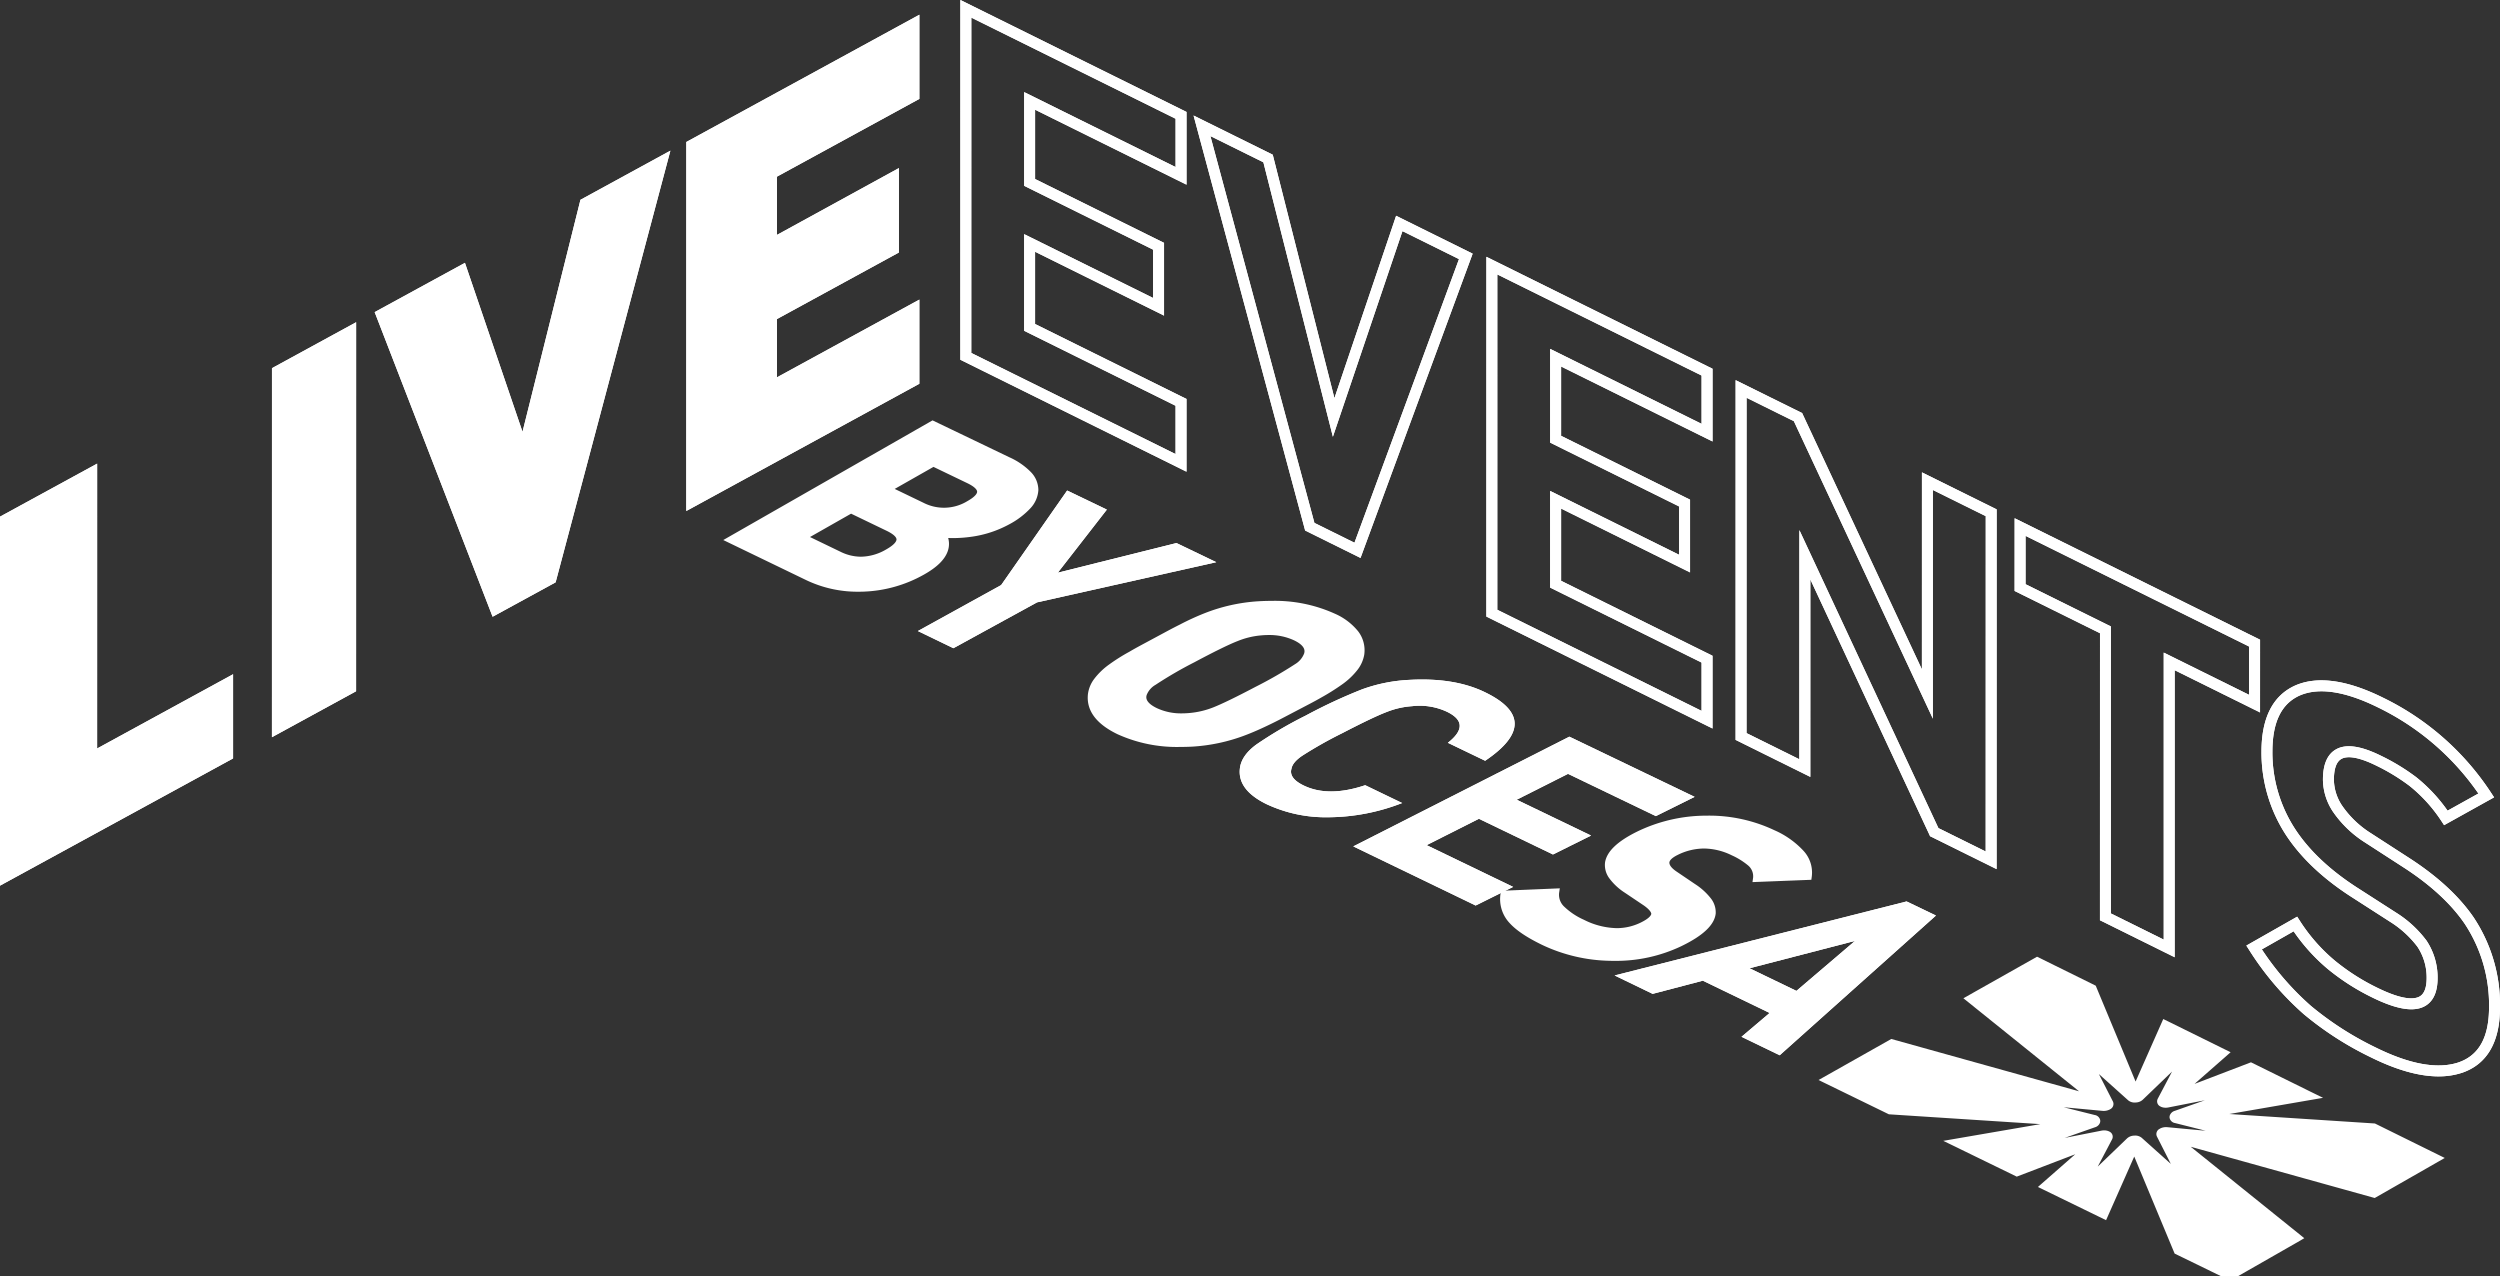 <svg xmlns="http://www.w3.org/2000/svg" xmlns:xlink="http://www.w3.org/1999/xlink" width="648.658" height="331.153" viewBox="0 0 648.658 331.153"><rect x="0" y="0" width="648.658" height="331.153" fill="#333333" stroke="none"/><defs><clipPath id="a"><rect width="648.658" height="331.153" fill="#fff" stroke="#fff" stroke-width="2"/></clipPath></defs><g transform="translate(0)"><path d="M.01,157.971,0,253.716,60.475,220.7l0-21.838L25.2,218.126l.008-73.912Z" transform="translate(0 -23.925)" fill="#fff"/><path d="M23.207,147.585,2.01,159.158,2,250.346l56.475-30.828,0-17.281L23.2,221.5l.008-73.912m2-3.371L25.2,218.126l35.277-19.26,0,21.838L0,253.716l.01-95.745Z" transform="translate(0 -23.925)" fill="#fff"/><path d="M106.435,100.236l-.01,95.747L84.588,207.905l.009-95.747Z" transform="translate(-14.033 -16.629)" fill="#fff"/><path d="M104.435,103.607,86.6,113.345l-.008,91.19,17.837-9.738.01-91.189m2-3.371-.01,95.747L84.588,207.905l.009-95.747Z" transform="translate(-14.033 -16.629)" fill="#fff"/><path d="M213.492,37.6l-.01,95.747,60.474-33.015,0-21.837L237,98.668l0-15.118,31.645-17.277.005-21.906L237.005,61.713V46.595l36.956-20.176,0-21.837Z" transform="translate(-35.418 -0.76)" fill="#fff"/><path d="M271.965,7.953,215.492,38.783l-.01,91.189,56.474-30.831V81.863L235,102.039l0-19.676,31.645-17.277,0-17.342L235.005,65.09l0-19.682,36.956-20.176,0-17.279m2-3.371,0,21.837L237.007,46.595V61.713l31.648-17.346-.005,21.906L237,83.55l0,15.118,36.956-20.176,0,21.837-60.474,33.015.01-95.747Z" transform="translate(-35.418 -0.76)" fill="#fff"/><path d="M193.276,46.869l-29.776,112-16.353,8.927-30.6-79.036,23.425-12.787,14.935,43.843,15.034-60.2Z" transform="translate(-19.335 -7.776)" fill="#fff"/><path d="M190.147,50.856,171.668,60.943,155.2,126.882,138.844,78.863l-19.8,10.808,29.144,75.274,13.6-7.424L190.147,50.856m3.13-3.987-29.776,112-16.353,8.927-30.6-79.036,23.425-12.787,14.935,43.843,15.034-60.2Z" transform="translate(-19.335 -7.776)" fill="#fff"/><path d="M301.572,91.582l.01-87.007,53,26.233V43.344L315.289,23.9l0,24.32,33.456,16.561V77.312L315.285,60.751l0,25.081,39.289,19.449,0,12.535ZM298.742,0l-.01,93.345,58.679,29.046,0-18.873L318.122,84.069V65.326l33.459,16.562,0-18.874L318.125,46.453l0-17.982,39.289,19.449V29.046Z" transform="translate(-49.557)" fill="#fff"/><path d="M357.411,122.391,298.732,93.345,298.742,0l58.676,29.046V47.919L318.128,28.47l0,17.982,33.458,16.561,0,18.874L318.122,65.326V84.069l39.291,19.449ZM301.581,4.575l-.01,87.007,53,26.234,0-12.535L315.282,85.832l0-25.081,33.456,16.561V64.777L315.285,48.216l0-24.32,39.289,19.448V30.808Z" transform="translate(-49.557)" fill="#fff"/><path d="M414.6,150.729l-14.371-7.114-.162-.619L371.277,35.933l20.549,10.172,16,63.165,16.008-47.321,19.859,9.832Zm-11.959-9.09,10.389,5.143,27.117-73.589-14.664-7.259L407.43,119.291,389.394,48.07l-13.744-6.8Z" transform="translate(-61.595 -5.961)" fill="#fff"/><path d="M414.6,150.729l-14.371-7.114-.162-.619L371.277,35.933l20.549,10.172,16,63.165,16.008-47.321,19.859,9.832ZM375.65,41.268l26.989,100.371,10.389,5.143,27.117-73.589-14.664-7.259L407.43,119.291,389.394,48.07Z" transform="translate(-61.595 -5.961)" fill="#fff"/><path d="M521.039,202.275,462.36,173.231l.01-93.346,58.675,29.046V127.8l-39.289-19.449,0,17.983L515.21,142.9l0,18.873-33.454-16.56,0,18.742L521.039,183.4ZM465.2,171.468l53,26.233V185.167L478.91,165.718l0-25.081,33.458,16.56V144.663L478.913,128.1l0-24.322,39.289,19.449V110.693l-53-26.232Z" transform="translate(-76.704 -13.253)" fill="#fff"/><path d="M521.039,202.275,462.36,173.231l.01-93.346,58.675,29.046V127.8l-39.289-19.449,0,17.983L515.21,142.9l0,18.873-33.454-16.56,0,18.742L521.039,183.4ZM465.207,84.461l-.007,87.007,53,26.233V185.167L478.91,165.718l0-25.081,33.458,16.56V144.663L478.913,128.1l0-24.322,39.289,19.449V110.693Z" transform="translate(-76.704 -13.253)" fill="#fff"/><path d="M607.615,245.125l-17.261-8.543-.205-.451-30.861-66.165-.006,51.232-19.39-9.6.007-93.345,17.264,8.543.205.451,30.864,66.05.007-51.116,19.389,9.6Zm-15.1-10.647,12.266,6.072.014-87.008-13.711-6.784-.007,59.325L555.01,128.9l-12.269-6.073-.01,87.007,13.7,6.787.01-59.463Z" transform="translate(-89.57 -19.618)" fill="#fff"/><path d="M589.075,197.081v-3.526l-1.493.332,1.493,3.194m-30.633-27.372,1.495-.331-1.494-3.2v3.534m49.172,75.416-17.261-8.543-.205-.451-30.861-66.165-.006,51.232-19.39-9.6.007-93.345,17.264,8.543.205.451,30.864,66.05.007-51.116,19.389,9.6Zm-51.17-87.965,36.068,77.318,12.266,6.072.014-87.008-13.711-6.784-.007,59.325L555.01,128.9l-12.269-6.073-.01,87.007,13.7,6.787Z" transform="translate(-89.57 -19.618)" fill="#fff"/><path d="M668.21,275.118l-19.386-9.6.01-74.471-22.153-10.963.007-18.875,63.681,31.522-.007,18.873-22.146-10.961Zm-16.54-11.361,13.7,6.786,0-74.472,22.149,10.963V194.5l-58-28.709v12.537l22.146,10.962Z" transform="translate(-103.966 -26.746)" fill="#fff"/><path d="M668.21,275.118l-19.386-9.6.01-74.471-22.153-10.963.007-18.875,63.681,31.522-.007,18.873-22.146-10.961ZM629.525,165.787v12.537l22.146,10.962v74.471l13.7,6.786,0-74.472,22.149,10.963V194.5Z" transform="translate(-103.966 -26.746)" fill="#fff"/><g transform="translate(0)"><g clip-path="url(#a)"><path d="M748.651,314.393c-5.04,0-10.915-1.651-17.557-4.94a84.351,84.351,0,0,1-17.436-11.213,76.741,76.741,0,0,1-14.081-16.521l-.809-1.262,13.191-7.5.728,1.132a45.232,45.232,0,0,0,9,10.232,55.6,55.6,0,0,0,10.9,7c6.865,3.4,9.9,3.119,11.231,2.289,1.146-.709,1.732-2.3,1.732-4.738a14.477,14.477,0,0,0-2.385-8.112,26.546,26.546,0,0,0-7.1-6.48L725.838,267.7c-7.356-4.76-13.023-10.15-16.85-16.025a39.146,39.146,0,0,1-6.293-21.512c0-8.755,2.917-14.529,8.684-17.158,5.794-2.569,13.488-1.511,22.887,3.145a70.111,70.111,0,0,1,27.94,24.563l.842,1.277-12.97,7.218-.721-1.1A39.158,39.158,0,0,0,741.084,239a51.814,51.814,0,0,0-8.55-5.213c-4.352-2.154-7.546-2.742-9.2-1.706-1.227.76-1.846,2.56-1.846,5.351a12.354,12.354,0,0,0,2.264,6.914,25.711,25.711,0,0,0,7.445,7.025l10,6.471c7.27,4.716,12.854,9.887,16.594,15.373a41,41,0,0,1,6.8,23.168c0,9.166-3.382,14.933-10.026,17.133l-.02,0a19.15,19.15,0,0,1-5.888.872M702.79,281.439a73.121,73.121,0,0,0,12.72,14.652,81.866,81.866,0,0,0,16.843,10.817c8.751,4.327,15.913,5.642,21.317,3.909,5.429-1.8,8.071-6.52,8.071-14.433a38.182,38.182,0,0,0-6.313-21.58c-3.517-5.161-8.826-10.069-15.779-14.576l-10-6.471a28.683,28.683,0,0,1-8.26-7.827,15.261,15.261,0,0,1-2.749-8.5c0-3.837,1.071-6.451,3.193-7.763,2.614-1.627,6.535-1.113,11.952,1.575a54.611,54.611,0,0,1,9.055,5.521,41.756,41.756,0,0,1,8.139,8.688l8-4.448A67.444,67.444,0,0,0,733.006,218.7c-8.6-4.261-15.5-5.306-20.461-3.1-4.709,2.153-7.013,6.921-7.013,14.573a36.356,36.356,0,0,0,5.847,19.97c3.592,5.528,8.981,10.638,15.994,15.179l10.248,6.587a29.1,29.1,0,0,1,7.9,7.265,17.282,17.282,0,0,1,2.871,9.7c0,3.482-1.031,5.89-3.072,7.152-2.871,1.782-7.445,1.078-13.98-2.157a58.492,58.492,0,0,1-11.473-7.365,48.414,48.414,0,0,1-8.826-9.752Z" transform="translate(-115.925 -35.111)" fill="#fff"/><path d="M748.651,314.393c-5.04,0-10.915-1.651-17.557-4.94a84.351,84.351,0,0,1-17.436-11.213,76.741,76.741,0,0,1-14.081-16.521l-.809-1.262,13.191-7.5.728,1.132a45.232,45.232,0,0,0,9,10.232,55.6,55.6,0,0,0,10.9,7c6.866,3.4,9.9,3.119,11.231,2.289,1.146-.709,1.732-2.3,1.732-4.738a14.477,14.477,0,0,0-2.385-8.112,26.546,26.546,0,0,0-7.1-6.48L725.838,267.7c-7.356-4.76-13.023-10.15-16.85-16.025a39.146,39.146,0,0,1-6.293-21.512c0-8.755,2.917-14.529,8.684-17.158,5.794-2.569,13.488-1.511,22.887,3.145a70.111,70.111,0,0,1,27.94,24.563l.842,1.277-12.97,7.218-.721-1.1A39.158,39.158,0,0,0,741.084,239a51.814,51.814,0,0,0-8.55-5.213c-4.352-2.154-7.546-2.742-9.2-1.706-1.227.76-1.846,2.56-1.846,5.351a12.354,12.354,0,0,0,2.264,6.914,25.711,25.711,0,0,0,7.445,7.025l10,6.471c7.27,4.716,12.854,9.887,16.594,15.373a41,41,0,0,1,6.8,23.168c0,9.166-3.382,14.933-10.026,17.133l-.02,0A19.15,19.15,0,0,1,748.651,314.393Zm-37.615-37.645-8.246,4.691a73.121,73.121,0,0,0,12.72,14.652,81.866,81.866,0,0,0,16.843,10.817c8.751,4.327,15.913,5.642,21.317,3.909,5.429-1.8,8.071-6.52,8.071-14.433a38.182,38.182,0,0,0-6.313-21.58c-3.517-5.161-8.826-10.069-15.779-14.576l-10-6.471a28.683,28.683,0,0,1-8.26-7.827,15.261,15.261,0,0,1-2.749-8.5c0-3.837,1.071-6.451,3.193-7.763,2.614-1.627,6.535-1.113,11.952,1.575a54.611,54.611,0,0,1,9.055,5.521,41.756,41.756,0,0,1,8.139,8.688l8-4.448A67.444,67.444,0,0,0,733.006,218.7c-8.6-4.261-15.5-5.306-20.461-3.1-4.709,2.153-7.013,6.921-7.013,14.573a36.356,36.356,0,0,0,5.847,19.97c3.592,5.528,8.981,10.638,15.994,15.179l10.248,6.587a29.1,29.1,0,0,1,7.9,7.265,17.282,17.282,0,0,1,2.871,9.7c0,3.482-1.031,5.89-3.072,7.152-2.871,1.782-7.445,1.078-13.98-2.157a58.492,58.492,0,0,1-11.473-7.365A48.414,48.414,0,0,1,711.036,276.748Z" transform="translate(-115.925 -35.111)" fill="#fff"/><path d="M261.681,174.429a30.069,30.069,0,0,1-14.317-2.891l-19.808-9.575,52.193-29.846,19.462,9.348q7.016,3.37,6.953,7.592-.137,4.178-7.064,8.039a27.579,27.579,0,0,1-9.289,3.077,29.528,29.528,0,0,1-7.637.2,4.777,4.777,0,0,1,.52,4.269q-1.043,2.893-5.774,5.53a33.208,33.208,0,0,1-15.24,4.26m27.458-28.064-9.22-4.435-12.178,6.916,9.169,4.418a12.634,12.634,0,0,0,12.326-.447q6.14-3.445-.1-6.452m-20.862,12.4-9.741-4.7-12.774,7.254L255.446,166q6.213,3,12.67-.622,6.407-3.6.162-6.613" transform="translate(-37.752 -21.919)" fill="#fff"/><path d="M260.491,175.449a30.9,30.9,0,0,1-13.561-3.011l-21.517-10.4,54.3-31.049,19.936,9.575a18.183,18.183,0,0,1,5.55,3.81,6.736,6.736,0,0,1,1.97,4.7v.018a7.537,7.537,0,0,1-2.084,4.727,20.767,20.767,0,0,1-5.493,4.153,28.7,28.7,0,0,1-9.622,3.192l-.012,0a34.759,34.759,0,0,1-4.9.371q-.653,0-1.289-.03a5.621,5.621,0,0,1-.129,3.466l0,.009c-.787,2.182-2.824,4.166-6.227,6.064a34.352,34.352,0,0,1-15.693,4.386C261.306,175.442,260.894,175.449,260.491,175.449ZM229.7,161.889l18.1,8.748a28.917,28.917,0,0,0,12.69,2.812c.381,0,.771-.007,1.157-.02a32.369,32.369,0,0,0,14.787-4.134c2.92-1.629,4.71-3.308,5.319-4.992a3.792,3.792,0,0,0-.43-3.41l-1.083-1.761,2.053.244a23.549,23.549,0,0,0,2.765.157,32.753,32.753,0,0,0,4.606-.35,26.7,26.7,0,0,0,8.949-2.961c4.264-2.377,6.468-4.8,6.552-7.19.029-2.375-2.12-4.618-6.386-6.667l-18.989-9.12Zm31.426,6.476h0a13.992,13.992,0,0,1-6.116-1.461l-11.4-5.5,14.887-8.454,10.213,4.923c2.408,1.162,3.6,2.449,3.647,3.934.048,1.55-1.18,3.006-3.754,4.452A15.239,15.239,0,0,1,261.128,168.365Zm-13.213-7.109,7.967,3.847a12.011,12.011,0,0,0,5.246,1.262,13.271,13.271,0,0,0,6.5-1.855c2.5-1.4,2.744-2.318,2.734-2.646-.02-.633-.937-1.433-2.517-2.2l-9.268-4.467Zm34.756-5.6h0a14.237,14.237,0,0,1-6.192-1.49l-10.889-5.247,14.292-8.117,9.692,4.662c2.449,1.178,3.662,2.472,3.709,3.957.047,1.5-1.116,2.9-3.556,4.268A14.335,14.335,0,0,1,282.67,155.655Zm-12.775-6.882,7.451,3.59a11.634,11.634,0,0,0,11.4-.418c2.318-1.3,2.546-2.155,2.536-2.461s-.279-1.112-2.577-2.217l-8.748-4.208Z" transform="translate(-37.752 -21.919)" fill="#fff"/><path d="M316.432,181.609,294.73,193.5l-9.217-4.456,21.613-11.925,17.123-24.531,10.3,4.952-12.723,16.363,30.776-7.692,10.341,4.969Z" transform="translate(-47.364 -25.315)" fill="#fff"/><path d="M294.673,191.254l21.046-11.535,41.171-9.227-4.5-2.162L316.7,177.252l14.757-18.979-6.537-3.142L308.5,178.649l-18.634,10.282,4.807,2.324m.057,2.249-9.217-4.456,21.613-11.925,17.123-24.531,10.3,4.952-12.723,16.363,30.776-7.692,10.341,4.969-46.516,10.425Z" transform="translate(-47.364 -25.315)" fill="#fff"/><path d="M388.585,216.658q-1.773.93-3.226,1.622-3.517,1.708-6.294,2.755a45.123,45.123,0,0,1-13.56,2.9q-11.152.573-18.8-3.13-7.718-3.729-7.108-9.385.374-3.489,5.075-6.98a47.166,47.166,0,0,1,5.2-3.274q1.218-.725,3.038-1.7l6.848-3.682q1.834-.985,3.2-1.654a65.249,65.249,0,0,1,6.224-2.86,44.491,44.491,0,0,1,13.729-3.057q11.4-.675,19.319,3.119,7.837,3.767,7.083,9.57-.554,3.6-5.368,7.093a56.069,56.069,0,0,1-5.294,3.323q-1.326.765-3.111,1.7Zm4.358-12.314q2.392-1.746,2.745-3.384.7-2.648-3.136-4.494a17.045,17.045,0,0,0-9.1-1.395,21.807,21.807,0,0,0-6.476,1.587q-3.477,1.377-11.218,5.508a104.136,104.136,0,0,0-10.18,5.917q-2.4,1.7-2.719,3.3-.646,2.607,3.194,4.458a16.723,16.723,0,0,0,8.885,1.373,22.924,22.924,0,0,0,6.463-1.5q3.524-1.387,11.2-5.435a107.6,107.6,0,0,0,10.34-5.939" transform="translate(-56.331 -31.207)" fill="#fff"/><path d="M362.576,225.011a37.269,37.269,0,0,1-16.3-3.306c-5.539-2.676-8.118-6.172-7.667-10.392a8.279,8.279,0,0,1,1.641-3.971,17.894,17.894,0,0,1,3.83-3.7,48.361,48.361,0,0,1,5.295-3.339c.814-.484,1.816-1.046,3.064-1.719l6.849-3.682c1.195-.642,2.279-1.2,3.224-1.667a66.578,66.578,0,0,1,6.311-2.9,45.663,45.663,0,0,1,14.032-3.123c1.163-.069,2.316-.1,3.427-.1a37.659,37.659,0,0,1,16.384,3.32,16.019,16.019,0,0,1,6.06,4.584,8.063,8.063,0,0,1,1.581,6.017l0,.023a8.96,8.96,0,0,1-1.811,4.025,18.748,18.748,0,0,1-3.958,3.725,57.313,57.313,0,0,1-5.385,3.382c-.9.521-1.961,1.1-3.144,1.718l-6.953,3.644c-1.167.612-2.263,1.163-3.256,1.637-2.366,1.149-4.511,2.087-6.376,2.79a46.334,46.334,0,0,1-13.857,2.961C364.546,224.985,363.544,225.011,362.576,225.011Zm23.7-35.905c-1.071,0-2.185.034-3.309.1a43.674,43.674,0,0,0-13.422,2.989,64.646,64.646,0,0,0-6.131,2.818l-.018.009c-.925.454-1.991,1-3.167,1.637l-6.848,3.682c-1.228.662-2.21,1.212-3,1.683l-.024.014a46.472,46.472,0,0,0-5.083,3.2l0,0c-2.886,2.143-4.459,4.257-4.677,6.284a6.037,6.037,0,0,0,1.276,4.465,14.337,14.337,0,0,0,5.273,3.913,35.307,35.307,0,0,0,15.433,3.107c.934,0,1.9-.025,2.878-.076A44.334,44.334,0,0,0,378.71,220.1c1.811-.682,3.9-1.6,6.212-2.72l.006,0c.972-.464,2.046-1,3.192-1.605l6.954-3.645c1.161-.607,2.2-1.172,3.075-1.68l.007,0a55.4,55.4,0,0,0,5.2-3.261c2.967-2.154,4.638-4.315,4.967-6.425a6.045,6.045,0,0,0-1.207-4.557,14.1,14.1,0,0,0-5.319-3.971A35.694,35.694,0,0,0,386.279,189.106Zm-23.319,29.2h0a16.741,16.741,0,0,1-7.342-1.562,7.9,7.9,0,0,1-3.1-2.359,3.833,3.833,0,0,1-.637-3.219c.277-1.335,1.3-2.609,3.112-3.9a105.486,105.486,0,0,1,10.292-5.987c5.14-2.746,8.948-4.615,11.316-5.553a22.9,22.9,0,0,1,6.763-1.655c.733-.068,1.458-.1,2.156-.1a17.073,17.073,0,0,1,7.465,1.592c3.766,1.808,4.081,4.053,3.676,5.626-.295,1.343-1.318,2.638-3.129,3.96l-.01.007a108.684,108.684,0,0,1-10.453,6.008c-5.1,2.694-8.907,4.539-11.3,5.481l-.009,0a24.04,24.04,0,0,1-6.738,1.562C364.318,218.276,363.625,218.307,362.959,218.307Zm22.561-22.333c-.638,0-1.3.032-1.977.094h-.011a20.9,20.9,0,0,0-6.18,1.516l-.009,0c-2.3.91-6.037,2.747-11.115,5.46a104.028,104.028,0,0,0-10.063,5.844l-.01.007a5.217,5.217,0,0,0-2.316,2.684l-.01.043c-.111.45-.451,1.818,2.658,3.317a14.766,14.766,0,0,0,6.472,1.363h0c.609,0,1.245-.029,1.89-.086h.013a22.039,22.039,0,0,0,6.177-1.434c2.327-.916,6.061-2.729,11.1-5.387a107.439,107.439,0,0,0,10.223-5.866,5.525,5.525,0,0,0,2.351-2.78l.011-.046c.121-.458.488-1.854-2.6-3.338A15.1,15.1,0,0,0,385.52,195.974Z" transform="translate(-56.331 -31.207)" fill="#fff"/><path d="M427.779,243.419a53.494,53.494,0,0,1-18.979,3.692,36.277,36.277,0,0,1-16.126-3.359q-7.68-3.711-6.993-9.343.4-3.327,4.261-6.161a107.781,107.781,0,0,1,12.814-7.514,136.3,136.3,0,0,1,14.6-6.8,41.585,41.585,0,0,1,12.386-2.471q11.531-.627,19.41,3.153,15.544,7.466.162,17.837l-9.674-4.659q6.266-4.919-.263-8.065a16.729,16.729,0,0,0-9.031-1.435,21.826,21.826,0,0,0-6.633,1.523q-3.452,1.314-11.484,5.481a106.558,106.558,0,0,0-10.433,5.892c-1.634,1.118-2.54,2.223-2.729,3.313q-.742,2.486,3.183,4.378,6.432,3.108,15.941-.084Z" transform="translate(-63.976 -35.066)" fill="#fff"/><path d="M408.624,245.111h.167a50.163,50.163,0,0,0,13.694-2.024l-4.443-2.142a29.362,29.362,0,0,1-8.7,1.469,18.144,18.144,0,0,1-7.961-1.732,9.031,9.031,0,0,1-3.509-2.666,4.523,4.523,0,0,1-.755-3.974c.321-1.613,1.478-3.083,3.532-4.493a107.169,107.169,0,0,1,10.657-6.028,128.862,128.862,0,0,1,11.683-5.571,23.936,23.936,0,0,1,7.194-1.651c.729-.069,1.453-.1,2.155-.1a18.02,18.02,0,0,1,7.9,1.73c2.728,1.31,4.222,2.986,4.44,4.98a5.319,5.319,0,0,1-.964,3.526,8.922,8.922,0,0,1-.6.815l6.018,2.9a21.172,21.172,0,0,0,4.483-4.084,5.229,5.229,0,0,0,1.334-3.432c-.149-2.041-2.452-4.188-6.662-6.21a35.341,35.341,0,0,0-15.338-3.045c-1,0-2.046.029-3.1.086a39.78,39.78,0,0,0-11.793,2.346l0,0a135.128,135.128,0,0,0-14.368,6.7,106.624,106.624,0,0,0-12.557,7.353c-2.1,1.542-3.263,3.152-3.459,4.787v.006a4.932,4.932,0,0,0,1.019,3.709,13.12,13.12,0,0,0,4.86,3.589,34.382,34.382,0,0,0,15.079,3.159m0,2a36.184,36.184,0,0,1-15.95-3.359q-7.68-3.711-6.993-9.343.4-3.327,4.261-6.161a107.781,107.781,0,0,1,12.814-7.514,136.3,136.3,0,0,1,14.6-6.8,41.585,41.585,0,0,1,12.386-2.471q11.531-.627,19.41,3.153,15.544,7.466.162,17.837l-9.674-4.659q6.266-4.919-.263-8.065a16.73,16.73,0,0,0-9.031-1.435,21.826,21.826,0,0,0-6.633,1.523q-3.452,1.314-11.484,5.481a106.558,106.558,0,0,0-10.433,5.892c-1.634,1.118-2.54,2.223-2.729,3.313q-.742,2.486,3.183,4.378,6.432,3.108,15.941-.084l9.591,4.624a53.494,53.494,0,0,1-18.979,3.692Z" transform="translate(-63.976 -35.066)" fill="#fff"/><path d="M420.962,257.622l56.058-28.47,32.508,15.617-10.069,4.994L476.673,238.8l-13.316,6.715,19.3,9.294-9.884,4.915-19.215-9.265L440,257.3l22.436,10.833-9.725,4.828Z" transform="translate(-69.838 -38.015)" fill="#fff"/><path d="M452.694,270.737l5.189-2.576-22.406-10.819,18.058-9.109,19.221,9.268,5.348-2.659-19.27-9.282,17.819-8.986,22.793,10.962,5.524-2.74-27.924-13.415-51.578,26.2,27.227,13.16m.012,2.227-31.743-15.343,56.058-28.47,32.508,15.617-10.069,4.994L476.673,238.8l-13.316,6.715,19.3,9.294-9.884,4.915-19.215-9.265L440,257.3l22.436,10.833Z" transform="translate(-69.838 -38.015)" fill="#fff"/><path d="M495.416,290.584a41.588,41.588,0,0,1-17.22-4.02q-5.766-2.791-8.2-5.5a8.05,8.05,0,0,1-2.069-6.682l13.229-.554a5.191,5.191,0,0,0,1.6,4.4,18.619,18.619,0,0,0,5.383,3.6q8.6,4.15,15.617.731,3.123-1.519,3.3-3.067.066-1.364-2.318-3.061L499.8,273.12q-5.2-3.522-4.753-6.889.586-3.706,7.734-7.252a39.988,39.988,0,0,1,17.207-4.054,38.613,38.613,0,0,1,17.551,3.664q10.031,4.816,9.173,11.009l-13.242.522a4.638,4.638,0,0,0-1.637-4.03,19.217,19.217,0,0,0-4.48-2.786,16.245,16.245,0,0,0-14.917-.073q-2.512,1.236-2.675,2.725-.126,1.668,2.288,3.3l4.817,3.261q5.154,3.5,4.918,6.678-.415,3.86-8.395,7.713a38.6,38.6,0,0,1-17.975,3.68" transform="translate(-77.613 -42.291)" fill="#fff"/><path d="M496.521,291.6c-.373,0-.752,0-1.129-.013a42.782,42.782,0,0,1-17.632-4.12c-4.008-1.941-6.793-3.815-8.512-5.732l-.012-.014a9.045,9.045,0,0,1-2.3-7.481l.12-.82,15.268-.64-.181,1.2a4.211,4.211,0,0,0,1.341,3.569,17.79,17.79,0,0,0,5.089,3.386,19.732,19.732,0,0,0,8.516,2.176,14.126,14.126,0,0,0,6.229-1.444c2.285-1.112,2.685-1.92,2.744-2.249-.006-.232-.189-.946-1.888-2.158l-4.927-3.309a15.275,15.275,0,0,1-4.056-3.745,5.782,5.782,0,0,1-1.131-4.106l0-.024c.449-2.839,3.156-5.453,8.278-7.992a41.158,41.158,0,0,1,17.632-4.158c.241,0,.482-.005.718-.005a39.538,39.538,0,0,1,17.285,3.768,22.619,22.619,0,0,1,7.643,5.423,8.306,8.306,0,0,1,2.088,6.624l-.115.829-15.27.6.161-1.181a3.657,3.657,0,0,0-1.331-3.166,18.44,18.44,0,0,0-4.228-2.614,16.572,16.572,0,0,0-7.183-1.752,15.464,15.464,0,0,0-6.859,1.674c-1.289.634-2.04,1.316-2.121,1.922-.053.894.976,1.785,1.851,2.375l4.818,3.262a16.561,16.561,0,0,1,4.05,3.655,5.867,5.867,0,0,1,1.3,3.924l0,.034c-.319,2.969-3.248,5.751-8.954,8.506A39.4,39.4,0,0,1,496.521,291.6ZM470.743,280.4c1.522,1.693,4.176,3.463,7.888,5.26a40.794,40.794,0,0,0,16.81,3.921c.359.008.723.013,1.08.013A37.423,37.423,0,0,0,512.955,286c4.882-2.357,7.59-4.743,7.834-6.9.115-1.723-1.393-3.661-4.484-5.761l-4.816-3.26c-1.92-1.3-2.837-2.71-2.724-4.2l0-.035c.153-1.37,1.209-2.519,3.227-3.512a17.443,17.443,0,0,1,7.742-1.88,18.549,18.549,0,0,1,8.049,1.949,20.259,20.259,0,0,1,4.716,2.944l.029.027a5.973,5.973,0,0,1,1.956,3.706l11.293-.445a6.519,6.519,0,0,0-1.7-4.243,20.718,20.718,0,0,0-6.972-4.9,37.557,37.557,0,0,0-16.419-3.57c-.226,0-.456,0-.684.005a39.169,39.169,0,0,0-16.778,3.951,22.248,22.248,0,0,0-5.27,3.42,5.68,5.68,0,0,0-1.918,3.08c-.236,1.825,1.218,3.815,4.324,5.917l4.958,3.33c1.9,1.355,2.8,2.638,2.737,3.923l-.006.069c-.165,1.408-1.428,2.667-3.861,3.85a16.11,16.11,0,0,1-7.1,1.646,21.7,21.7,0,0,1-9.385-2.375,19.4,19.4,0,0,1-5.672-3.813l-.009-.01a6.544,6.544,0,0,1-1.909-4.038l-11.273.472A7.1,7.1,0,0,0,470.743,280.4Z" transform="translate(-77.613 -42.291)" fill="#fff"/><path d="M535.179,315.533l7.3-6.186-17.335-8.375-13.02,3.419-9.87-4.775,75.762-19.206,7.613,3.658-40.539,36.255Zm29.459-24.886-27.384,7.1,12.177,5.873Z" transform="translate(-83.322 -46.52)" fill="#fff"/><path d="M544.751,317.94l37.308-33.366-4.259-2.047-69.738,17.679,4.265,2.063,13.019-3.419,20.768,10.033-7.3,6.187,5.934,2.869m19.385-29.229,1.8,3.458-16.2,13.819-18.264-8.808,32.663-8.468m-19.05,31.612-9.907-4.79,7.3-6.186-17.335-8.375-13.02,3.419-9.87-4.775,75.762-19.206,7.613,3.658Zm19.552-29.676-27.384,7.1,12.177,5.873Z" transform="translate(-83.322 -46.52)" fill="#fff"/><path d="M713.116,343.52l-1.448-.718-1.455-.717-45.993-2.993,29.591-5.107-.95-.465-.94-.468-12.127-5.984-.758-.372-.765-.377-19.45,7.445,12.433-10.91-.6-.295-.607-.3L657.17,315.9l-.55-.274-.566-.275-7.7,17.4-11.093-26.677-.842-.421-.849-.418-12.72-6.279L606.64,308.1l-.58.332-.579.325,32.643,26.259-53-14.775-.761.431-.764.433-15.331,8.649,13.414,6.539,1.473.717,1.471.718,47.546,3.084-30.453,5.246.96.465.95.468,12.44,6.06.761.372.765.374,20-7.656L624.83,357.327l.607.3.606.293,13.07,6.37.56.273.556.273,7.832-17.689,11.228,26.978.845.413.842.407,11.912,5.807,16.358-9.351.583-.33.569-.334-32.117-25.857,52.012,14.485.758-.431.758-.435,14.664-8.384Zm-58.3.525,1.044,2.057,2.049,4.032,2.937,5.774-5.625-5.043-3.931-3.524-2-1.8a1.643,1.643,0,0,0-1.052-.31c-.1,0-.189.007-.289.017a1.826,1.826,0,0,0-1.058.418l-2.1,2.017-4.113,3.951-5.9,5.675L638,351.2l2.25-4.261,1.139-2.18c.134-.253.02-.482-.243-.644a1.423,1.423,0,0,0-.195-.091,2.31,2.31,0,0,0-1.24-.074l-4.015.792-7.883,1.557-11.326,2.234,10.241-3.6,7.127-2.506,3.639-1.277a1.006,1.006,0,0,0,.694-.568.459.459,0,0,0,.013-.177c-.041-.219-.259-.421-.68-.526l-3.334-.835-6.9-1.728L616.8,334.68l10.807,1.01,7.99.746,4.279.4a2.413,2.413,0,0,0,1.243-.2c.061-.03.112-.06.161-.088.3-.192.445-.445.32-.7l-1.051-2.062-2.061-4.042-2.951-5.8,5.652,5.077,3.941,3.533,2.011,1.8a1.6,1.6,0,0,0,1.048.31,2.815,2.815,0,0,0,.283-.015,1.818,1.818,0,0,0,1.064-.42l2.095-2.014,4.109-3.948,5.882-5.656-3.22,6.106-2.244,4.263-1.146,2.172c-.131.253-.01.482.25.641.061.033.125.067.2.1a2.315,2.315,0,0,0,1.234.071l4-.789,7.842-1.545,11.228-2.208-10.146,3.571-7.094,2.493-3.621,1.273a1,1,0,0,0-.694.566.4.4,0,0,0-.013.179c.043.22.256.421.674.524l3.322.834,6.852,1.723,10.4,2.609-10.706-1-7.943-.734-4.265-.4a2.433,2.433,0,0,0-1.24.2c-.054.03-.108.064-.155.091-.3.189-.448.444-.317.692" transform="translate(-94.274 -49.598)" fill="#fff"/><path d="M672.926,381.88l-12.388-6.039-.839-.406-1.188-.58-10.478-25.176-7.31,16.511-2.047-1-15.634-7.619,9.688-8.491-15.186,5.813-1.916-.937-12.439-6.06-.949-.468-3.759-1.822,25.184-4.339-39.3-2.549-3.121-1.521-15.126-7.373,18.875-10.652,48.718,13.58L603.7,308.609l1.866-1.047.582-.333,16.67-9.4,14.048,6.933,1.175.587,10.342,24.869L655.559,314l1.508.732.55.274,15.42,7.612-9.362,8.215,14.647-5.606,1.913.942,12.129,5.985.941.469,3.722,1.821-24.32,4.2,37.77,2.458,1.633.806,1.45.718,15.041,7.422-18.175,10.39-47.736-13.294,29.463,23.721-1.832,1.074-.583.33Zm-12.859-8.491.506.247.839.406,11.44,5.577,15.782-9.022-30.979-24.941.728-1.417-1.953-.182a1.557,1.557,0,0,0-.476.029l2.843,5.6,2.937,5.773-1.559,1.2-11.28-10.111Zm-33.445-16.3,13.113,6.391,7.36-16.623-1.615,1.555-4.114,3.952-5.9,5.674-1.578-1.187,5.477-10.381.821-1.571a1.6,1.6,0,0,0-.281.031l-2.542.5.884,1.466Zm33.766-12.661,49.773,13.862.4-.225.755-.433,13.033-7.452-11.671-5.759-2.724-1.347-45.795-2.98-.105-1.983,26.564-4.584-12.393-6.114-17.715,6.78,7.837-1.543,11.228-2.208.525,1.924-10.146,3.571-9.7,3.408,2.18.547,6.852,1.723,10.4,2.609-.336,1.966-10.706-1Zm-55.452,2.093,12.7,6.191,18.27-6.993-.019,0-7.882,1.557-11.326,2.234-.525-1.925,19.986-7.022-9.1-2.279-10.49-2.634.337-1.966,19.144,1.789-50.785-14.157-1.164.659-13.674,7.715,14.47,7.053,47.349,3.071.105,1.983Zm37.34-1.3-1.138,2.177-2.582,4.892,1.424-1.37,4.114-3.952,2.095-2.017a2.817,2.817,0,0,1,1.653-.693c.117-.011.244-.022.388-.022a2.639,2.639,0,0,1,1.714.561l.005,0,7.575,6.789-3.6-7.087a1.51,1.51,0,0,1,.677-2l.031-.018.046-.027c.038-.023.078-.047.118-.069l.06-.031a3.362,3.362,0,0,1,1.431-.309c.11,0,.221.005.33.015l4.264.4,5.679.525-7.935-1.994a1.715,1.715,0,0,1-1.408-1.282,1.355,1.355,0,0,1,.014-.6l.015-.06a1.944,1.944,0,0,1,1.326-1.236l7.784-2.736-9.471,1.866a3.651,3.651,0,0,1-.7.069,3.1,3.1,0,0,1-1.077-.185l-.047-.019c-.109-.047-.2-.1-.276-.137l-.043-.025a1.458,1.458,0,0,1-.616-1.953l0-.007,1.146-2.173,2.571-4.883-7.613,7.317a2.772,2.772,0,0,1-1.659.7,3.8,3.8,0,0,1-.384.02,2.6,2.6,0,0,1-1.722-.57l-7.609-6.824.52,1.023L642.5,335.4a1.514,1.514,0,0,1-.677,1.984l-.084.049c-.046.026-.1.058-.172.092l-.006,0a3.444,3.444,0,0,1-1.774.3l-10.06-.939,8.046,2.015a1.709,1.709,0,0,1,1.421,1.313l.009.061a1.449,1.449,0,0,1-.041.564l0,.009a1.91,1.91,0,0,1-1.321,1.236l-3.642,1.278-4.209,1.48,9.539-1.882a3.59,3.59,0,0,1,.7-.069,3.077,3.077,0,0,1,1.088.189,2.418,2.418,0,0,1,.327.152l.039.023A1.455,1.455,0,0,1,642.276,345.221Zm-4.256-9.563,1.947.182a1.582,1.582,0,0,0,.489-.03L637.6,330.2l-2.951-5.805,1.56-1.2,5.652,5.077,5.662,5.075L636.481,306.8l-.506-.253-.847-.417-12.247-6.046L607.256,308.9l31.495,25.336Zm22.909-13.769,1.578,1.187-3.22,6.106-3.069,5.828a1.655,1.655,0,0,0,.281-.031l2.546-.5-.884-1.465,11.31-9.924-12.923-6.378-7.234,16.345Z" transform="translate(-94.274 -49.598)" fill="#fff"/></g></g></g></svg>